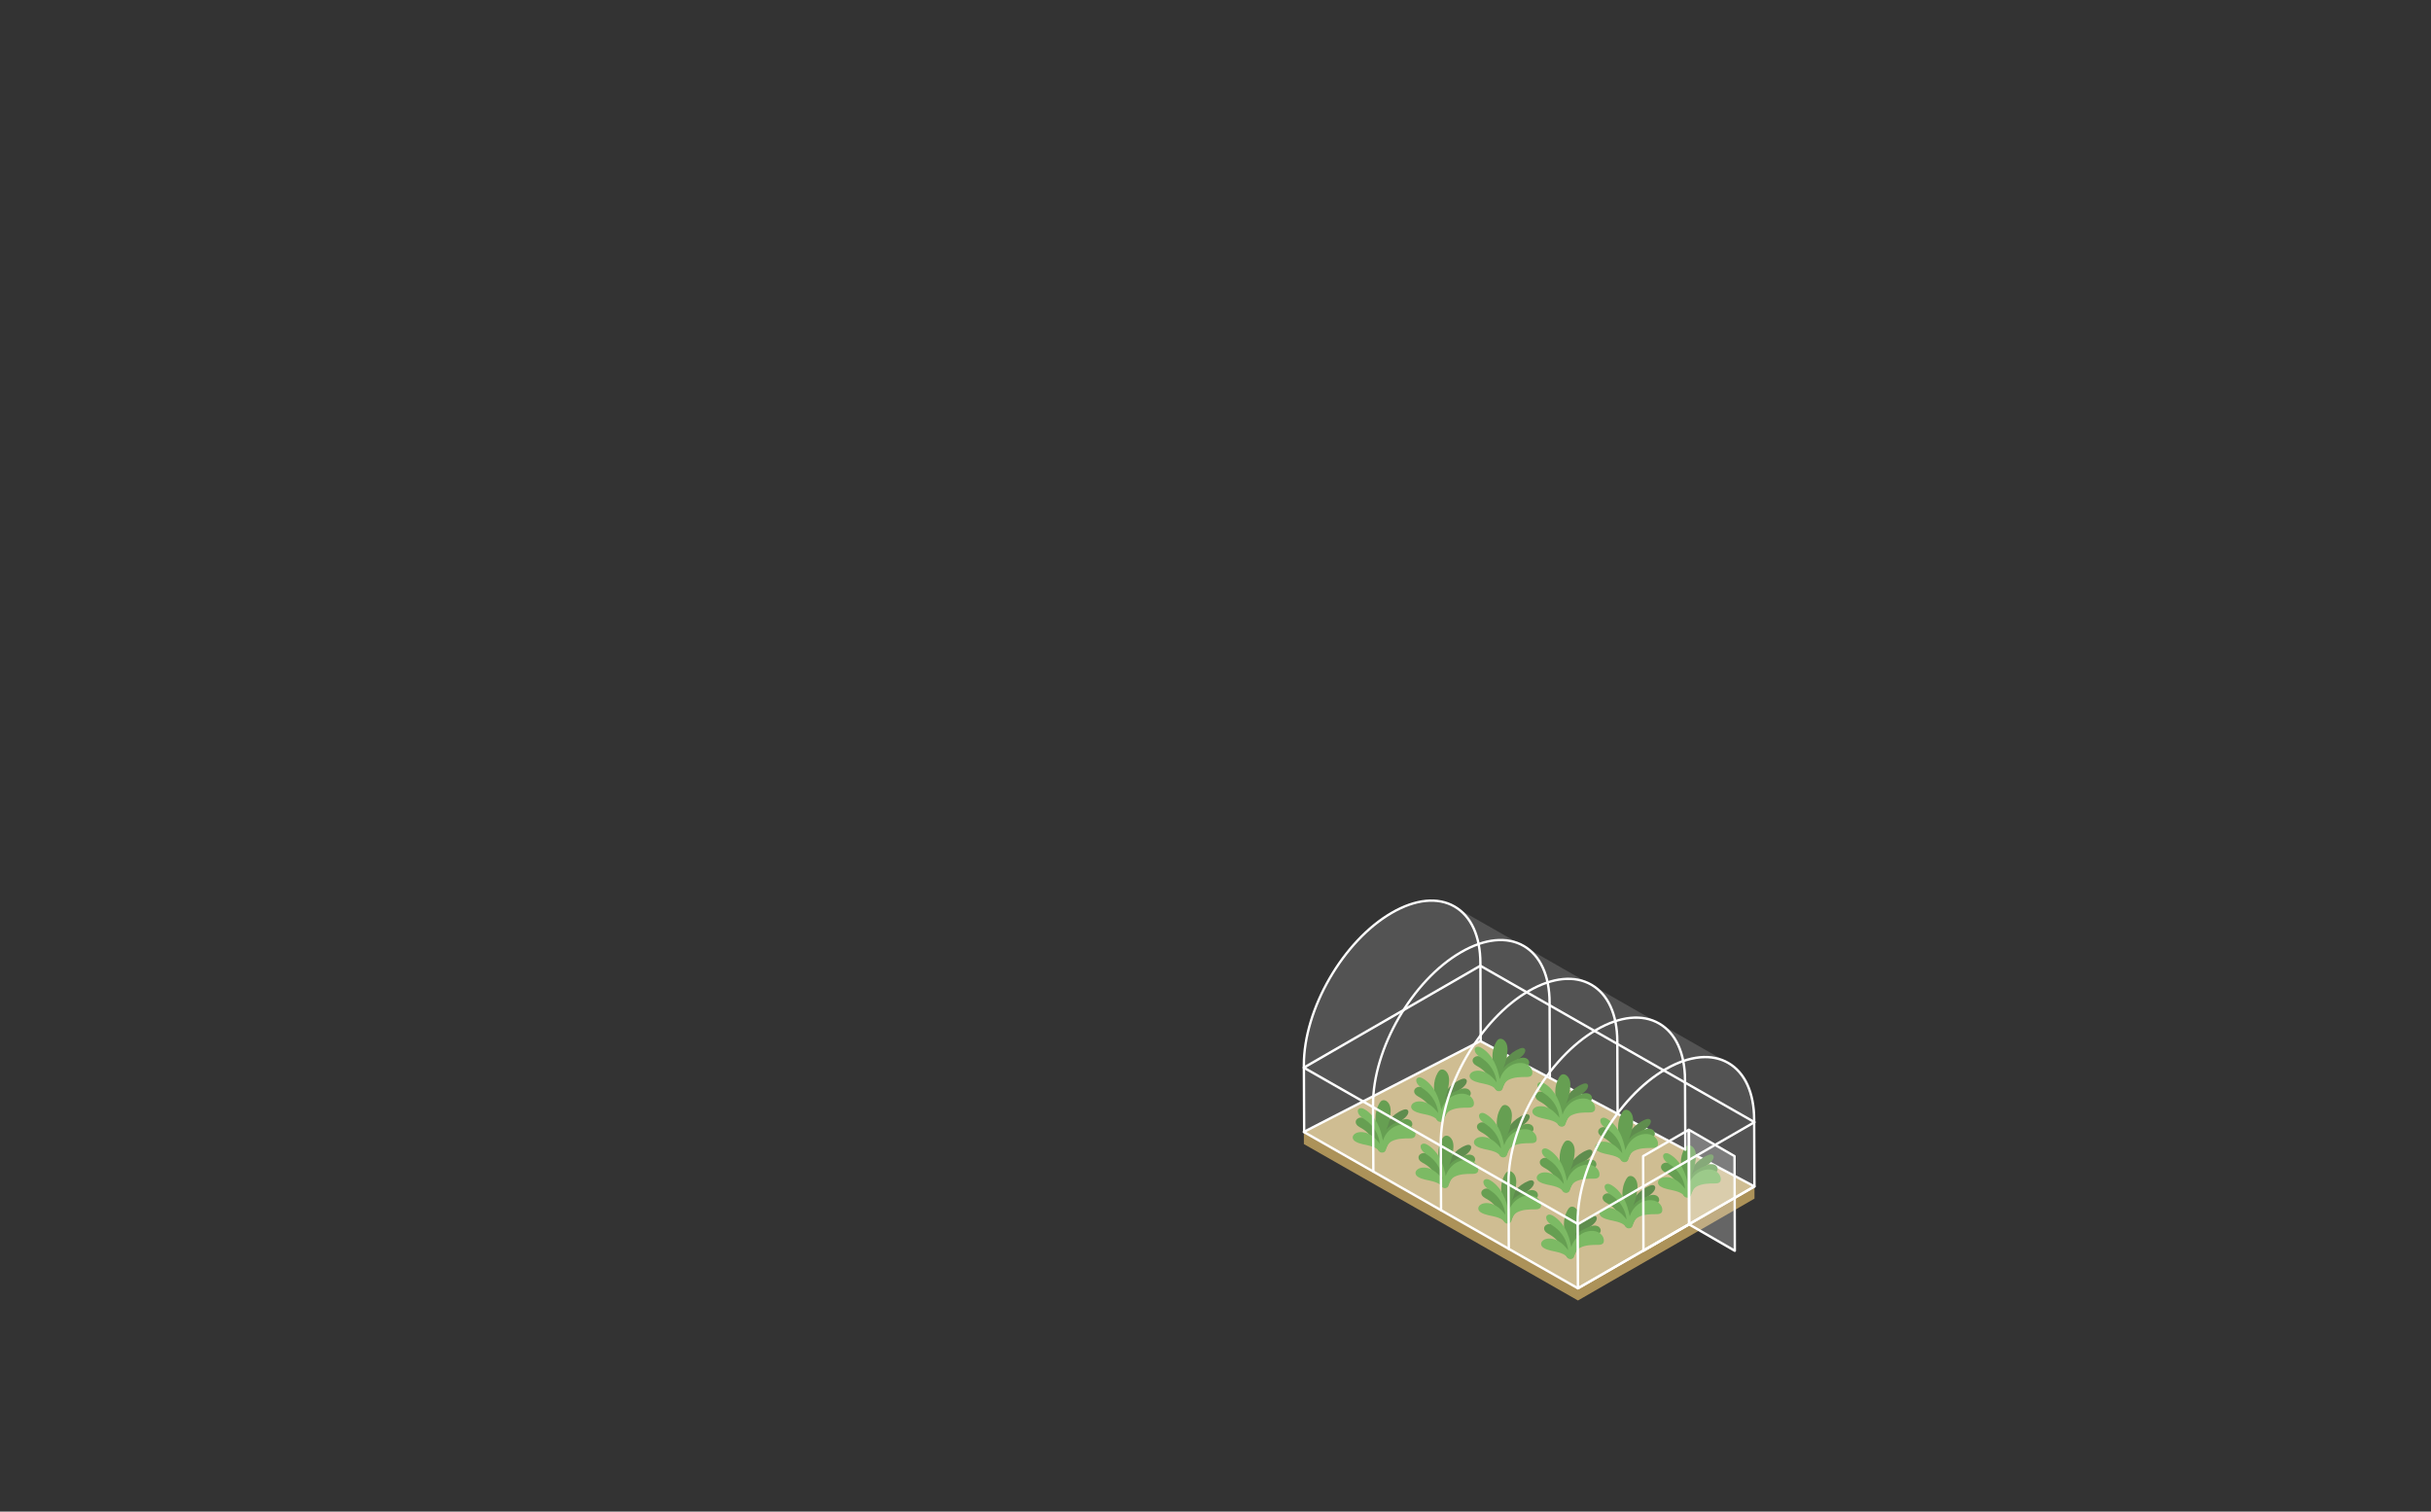 <svg width="513" height="319" viewBox="0 0 513 319" fill="none" xmlns="http://www.w3.org/2000/svg">
<rect x="0" y="0" width="513" height="319" fill="#333333" stroke="none"/>
<path d="M370.24 252.95V250.38L275.15 238.88V241.44L332.99 274.45L370.24 252.95Z" fill="#AC9259"/>
<path d="M370.24 250.38L312.39 219.71L275.15 238.88L332.99 271.89L370.24 250.38Z" fill="#C7B27E"/>
<path d="M332.99 272.14C332.99 272.14 332.9 272.13 332.86 272.11L275.01 239.1C274.93 239.05 274.88 238.97 274.88 238.87C274.88 238.78 274.93 238.69 275.02 238.65L312.27 219.48C312.34 219.44 312.43 219.44 312.5 219.48L370.35 250.16C370.43 250.2 370.48 250.29 370.48 250.38C370.48 250.47 370.43 250.56 370.35 250.6L333.1 272.1C333.1 272.1 333.02 272.13 332.97 272.13L332.99 272.14ZM275.67 238.89L332.99 271.59L369.71 250.39L312.38 219.99L275.67 238.89V238.89Z" fill="white"/>
<path d="M291.53 239.71C291.99 237.28 293.77 235.14 296.07 234.23C296.39 234.11 296.78 234.02 297.03 234.24C297.35 234.52 297.18 235.05 296.92 235.39C296.36 236.13 295.53 236.59 294.78 237.13C293.14 238.28 291.7 239.94 291.43 241.93" fill="#41782D"/>
<path d="M290.07 241.38C289.59 240.02 288.62 238.85 287.37 238.13C287.08 237.96 286.78 237.82 286.52 237.6C286.26 237.38 286.07 237.07 286.09 236.74C286.11 236.26 286.59 235.89 287.07 235.84C287.55 235.79 288.02 235.99 288.45 236.23C289.54 236.85 290.5 237.81 290.82 239.02C290.11 237 289.99 234.71 291.07 232.86C291.23 232.59 291.43 232.32 291.72 232.22C292.08 232.09 292.48 232.25 292.76 232.51C293.49 233.17 293.54 234.29 293.41 235.26C293.27 236.37 292.97 237.45 292.53 238.48C293.21 237.51 294.31 237 295.39 236.54C295.76 236.38 296.14 236.23 296.54 236.18C296.94 236.13 297.37 236.21 297.68 236.46C297.99 236.71 298.15 237.18 297.97 237.55C297.83 237.84 297.53 238.01 297.24 238.16C295.84 238.88 294.3 239.5 293.34 240.75C292.91 241.31 292.63 241.97 292.35 242.62C292.3 242.74 292.24 242.87 292.15 242.96C291.84 243.26 291.33 243.06 290.96 242.86C290.7 242.29 290.26 241.97 290.05 241.38H290.07Z" fill="#4A8E32"/>
<path d="M292.41 242.73C292.23 243.36 291.25 243.4 290.96 242.89C290.62 242.31 289.84 242.03 289.18 241.84C288.1 241.53 286.94 241.47 285.98 240.87C285.8 240.76 285.64 240.6 285.54 240.41C285.21 239.72 285.86 239.17 286.49 239C287.39 238.77 288.36 239 289.16 239.47C289.96 239.94 290.6 240.64 291.17 241.37C290.98 239.41 289.85 237.55 288.24 236.42C287.59 235.96 286.79 235.54 286.57 234.77C286.52 234.58 286.5 234.37 286.59 234.19C286.71 233.95 287 233.83 287.27 233.85C287.54 233.87 287.79 233.99 288.02 234.13C289.14 234.8 290.01 235.84 290.62 236.99C291.23 238.15 291.58 239.42 291.83 240.7C292.33 239.08 293.71 237.71 295.37 237.37C296.09 237.22 296.86 237.25 297.52 237.58C298.18 237.91 298.69 238.57 298.71 239.3C298.71 239.51 298.68 239.73 298.55 239.9C298.31 240.21 297.86 240.24 297.46 240.24C296.2 240.24 294.89 240.26 293.76 240.81C292.93 241.22 292.65 241.95 292.42 242.74L292.41 242.73Z" fill="#64AE47"/>
<path d="M304.78 247.2C305.24 244.77 307.02 242.63 309.32 241.72C309.64 241.6 310.03 241.51 310.28 241.73C310.6 242.01 310.43 242.54 310.17 242.88C309.61 243.62 308.78 244.08 308.03 244.62C306.39 245.77 304.95 247.43 304.68 249.42" fill="#41782D"/>
<path d="M303.32 248.87C302.84 247.51 301.87 246.34 300.62 245.62C300.33 245.45 300.03 245.31 299.77 245.09C299.51 244.87 299.32 244.56 299.34 244.23C299.36 243.75 299.84 243.38 300.32 243.33C300.8 243.28 301.27 243.48 301.7 243.72C302.79 244.34 303.75 245.3 304.07 246.51C303.36 244.49 303.24 242.2 304.32 240.35C304.48 240.08 304.68 239.81 304.97 239.71C305.33 239.58 305.73 239.74 306.01 240C306.74 240.66 306.79 241.78 306.66 242.75C306.52 243.86 306.22 244.94 305.78 245.97C306.46 245 307.56 244.49 308.64 244.03C309.01 243.87 309.39 243.72 309.79 243.67C310.19 243.62 310.62 243.7 310.93 243.95C311.24 244.21 311.4 244.67 311.22 245.04C311.08 245.33 310.78 245.5 310.49 245.65C309.09 246.37 307.55 246.99 306.59 248.24C306.16 248.8 305.88 249.46 305.6 250.11C305.55 250.23 305.49 250.36 305.4 250.45C305.09 250.75 304.58 250.55 304.21 250.35C303.95 249.78 303.51 249.46 303.3 248.87H303.32Z" fill="#4A8E32"/>
<path d="M305.66 250.22C305.48 250.85 304.5 250.89 304.21 250.38C303.87 249.8 303.09 249.52 302.43 249.33C301.35 249.02 300.19 248.96 299.23 248.36C299.05 248.25 298.89 248.09 298.79 247.9C298.46 247.21 299.11 246.66 299.74 246.49C300.64 246.26 301.61 246.49 302.41 246.96C303.21 247.43 303.85 248.13 304.42 248.86C304.23 246.9 303.1 245.04 301.49 243.91C300.84 243.45 300.04 243.03 299.82 242.26C299.77 242.07 299.75 241.86 299.84 241.68C299.96 241.44 300.25 241.32 300.52 241.34C300.79 241.36 301.04 241.48 301.27 241.62C302.39 242.29 303.26 243.33 303.87 244.48C304.48 245.64 304.83 246.91 305.08 248.19C305.58 246.57 306.96 245.2 308.62 244.86C309.34 244.71 310.11 244.74 310.77 245.07C311.43 245.4 311.94 246.06 311.96 246.79C311.96 247 311.93 247.22 311.8 247.39C311.56 247.7 311.11 247.73 310.71 247.73C309.45 247.73 308.14 247.75 307.01 248.3C306.18 248.71 305.9 249.44 305.67 250.23L305.66 250.22Z" fill="#64AE47"/>
<path d="M318.04 254.69C318.5 252.26 320.28 250.12 322.58 249.21C322.9 249.09 323.29 249 323.54 249.22C323.86 249.5 323.69 250.03 323.43 250.37C322.87 251.11 322.04 251.57 321.29 252.11C319.65 253.26 318.21 254.92 317.94 256.91" fill="#41782D"/>
<path d="M316.57 256.36C316.09 255 315.12 253.83 313.87 253.11C313.58 252.94 313.28 252.8 313.02 252.58C312.76 252.36 312.57 252.05 312.59 251.72C312.61 251.24 313.09 250.87 313.57 250.82C314.05 250.77 314.52 250.97 314.95 251.21C316.04 251.83 317 252.79 317.32 254C316.61 251.98 316.49 249.69 317.57 247.84C317.73 247.57 317.93 247.3 318.22 247.2C318.58 247.07 318.98 247.23 319.26 247.49C319.99 248.15 320.04 249.27 319.91 250.24C319.77 251.35 319.47 252.43 319.03 253.46C319.71 252.49 320.81 251.98 321.89 251.52C322.26 251.36 322.64 251.21 323.04 251.16C323.44 251.11 323.87 251.19 324.18 251.44C324.49 251.7 324.65 252.16 324.47 252.53C324.33 252.82 324.03 252.99 323.74 253.14C322.34 253.86 320.8 254.48 319.84 255.73C319.41 256.29 319.13 256.95 318.85 257.6C318.8 257.72 318.74 257.85 318.65 257.94C318.34 258.24 317.83 258.04 317.46 257.84C317.2 257.27 316.76 256.95 316.55 256.36H316.57Z" fill="#4A8E32"/>
<path d="M318.91 257.71C318.73 258.34 317.75 258.38 317.46 257.87C317.12 257.29 316.34 257.01 315.68 256.82C314.6 256.51 313.44 256.45 312.48 255.85C312.3 255.74 312.14 255.58 312.04 255.39C311.71 254.7 312.36 254.15 312.99 253.98C313.89 253.75 314.86 253.98 315.66 254.45C316.46 254.92 317.1 255.62 317.67 256.35C317.48 254.39 316.35 252.53 314.74 251.4C314.09 250.94 313.29 250.52 313.07 249.75C313.02 249.56 313 249.35 313.09 249.17C313.21 248.93 313.5 248.81 313.77 248.83C314.04 248.85 314.29 248.97 314.52 249.11C315.64 249.78 316.51 250.82 317.12 251.97C317.73 253.12 318.08 254.4 318.33 255.68C318.83 254.06 320.21 252.69 321.87 252.35C322.59 252.2 323.36 252.23 324.02 252.56C324.68 252.89 325.19 253.55 325.21 254.28C325.21 254.49 325.18 254.71 325.05 254.88C324.81 255.19 324.36 255.22 323.96 255.22C322.7 255.22 321.39 255.24 320.26 255.79C319.43 256.2 319.15 256.93 318.92 257.72L318.91 257.71Z" fill="#64AE47"/>
<path d="M331.29 262.18C331.75 259.75 333.53 257.61 335.83 256.7C336.15 256.58 336.54 256.49 336.79 256.71C337.11 256.99 336.94 257.52 336.68 257.86C336.12 258.6 335.29 259.06 334.54 259.6C332.9 260.75 331.46 262.41 331.19 264.4" fill="#41782D"/>
<path d="M329.82 263.85C329.34 262.49 328.37 261.32 327.12 260.6C326.83 260.43 326.53 260.29 326.27 260.07C326.02 259.85 325.82 259.54 325.84 259.21C325.86 258.73 326.34 258.36 326.82 258.31C327.3 258.26 327.77 258.46 328.2 258.7C329.29 259.32 330.25 260.28 330.57 261.49C329.86 259.47 329.74 257.18 330.82 255.33C330.98 255.06 331.18 254.79 331.47 254.69C331.83 254.56 332.23 254.72 332.51 254.98C333.24 255.64 333.29 256.76 333.16 257.73C333.02 258.84 332.72 259.92 332.28 260.95C332.96 259.98 334.06 259.47 335.14 259.01C335.51 258.85 335.89 258.7 336.29 258.65C336.69 258.6 337.12 258.68 337.43 258.93C337.74 259.19 337.9 259.65 337.72 260.02C337.58 260.31 337.28 260.48 336.99 260.63C335.59 261.35 334.05 261.97 333.09 263.22C332.66 263.78 332.38 264.44 332.1 265.09C332.05 265.21 331.99 265.34 331.9 265.43C331.59 265.73 331.08 265.53 330.71 265.33C330.45 264.76 330.01 264.44 329.8 263.85H329.82Z" fill="#4A8E32"/>
<path d="M332.16 265.2C331.98 265.83 331 265.87 330.71 265.36C330.37 264.78 329.59 264.5 328.93 264.31C327.85 264 326.69 263.94 325.73 263.34C325.55 263.23 325.39 263.07 325.29 262.88C324.96 262.19 325.61 261.64 326.24 261.47C327.14 261.24 328.11 261.47 328.91 261.94C329.71 262.41 330.35 263.11 330.92 263.84C330.73 261.88 329.6 260.02 327.99 258.89C327.34 258.43 326.54 258.01 326.32 257.24C326.27 257.05 326.25 256.84 326.34 256.66C326.46 256.42 326.75 256.3 327.02 256.32C327.29 256.34 327.54 256.46 327.77 256.6C328.89 257.27 329.76 258.31 330.37 259.46C330.98 260.62 331.33 261.89 331.58 263.17C332.08 261.55 333.46 260.18 335.12 259.84C335.84 259.69 336.61 259.72 337.27 260.05C337.93 260.38 338.44 261.04 338.46 261.77C338.46 261.98 338.43 262.2 338.3 262.37C338.06 262.68 337.61 262.71 337.21 262.71C335.95 262.71 334.64 262.73 333.51 263.28C332.68 263.69 332.4 264.42 332.17 265.21L332.16 265.2Z" fill="#64AE47"/>
<path d="M303.86 233.23C304.32 230.8 306.1 228.66 308.4 227.75C308.72 227.63 309.11 227.54 309.36 227.76C309.68 228.04 309.51 228.57 309.25 228.91C308.69 229.65 307.86 230.11 307.11 230.65C305.47 231.8 304.03 233.46 303.76 235.45" fill="#41782D"/>
<path d="M302.4 234.9C301.92 233.54 300.95 232.37 299.7 231.65C299.41 231.48 299.11 231.34 298.85 231.12C298.59 230.9 298.4 230.59 298.42 230.26C298.44 229.78 298.92 229.41 299.4 229.36C299.88 229.31 300.35 229.51 300.78 229.75C301.87 230.37 302.83 231.33 303.15 232.54C302.44 230.52 302.32 228.23 303.4 226.38C303.56 226.11 303.76 225.84 304.05 225.74C304.41 225.61 304.81 225.77 305.09 226.03C305.82 226.69 305.87 227.81 305.74 228.78C305.6 229.89 305.3 230.97 304.86 232C305.54 231.03 306.64 230.52 307.72 230.06C308.09 229.9 308.47 229.75 308.87 229.7C309.27 229.65 309.7 229.73 310.01 229.98C310.32 230.24 310.48 230.7 310.3 231.07C310.16 231.36 309.86 231.53 309.57 231.68C308.17 232.4 306.63 233.02 305.67 234.27C305.24 234.83 304.96 235.49 304.68 236.14C304.63 236.26 304.57 236.39 304.48 236.48C304.17 236.78 303.66 236.58 303.29 236.38C303.03 235.81 302.59 235.49 302.38 234.9H302.4Z" fill="#4A8E32"/>
<path d="M304.74 236.25C304.56 236.88 303.58 236.92 303.29 236.41C302.95 235.83 302.17 235.55 301.51 235.36C300.43 235.05 299.27 234.99 298.31 234.39C298.13 234.28 297.97 234.12 297.87 233.93C297.54 233.24 298.19 232.69 298.82 232.52C299.72 232.29 300.69 232.52 301.49 232.99C302.29 233.46 302.93 234.16 303.5 234.89C303.31 232.93 302.18 231.07 300.57 229.94C299.92 229.48 299.12 229.06 298.9 228.29C298.85 228.1 298.83 227.89 298.92 227.71C299.04 227.47 299.33 227.35 299.6 227.37C299.87 227.39 300.12 227.51 300.35 227.65C301.47 228.32 302.34 229.36 302.95 230.51C303.56 231.67 303.91 232.94 304.16 234.22C304.66 232.6 306.04 231.23 307.7 230.89C308.42 230.74 309.19 230.77 309.85 231.1C310.51 231.43 311.02 232.09 311.04 232.82C311.04 233.03 311.01 233.25 310.88 233.42C310.64 233.73 310.19 233.76 309.79 233.76C308.53 233.76 307.22 233.78 306.09 234.33C305.26 234.74 304.98 235.47 304.75 236.26L304.74 236.25Z" fill="#64AE47"/>
<path d="M317.12 240.72C317.58 238.29 319.36 236.15 321.66 235.24C321.98 235.12 322.37 235.03 322.62 235.25C322.94 235.53 322.77 236.06 322.51 236.4C321.95 237.14 321.12 237.6 320.37 238.14C318.73 239.29 317.29 240.95 317.02 242.94" fill="#41782D"/>
<path d="M315.65 242.39C315.17 241.03 314.2 239.86 312.95 239.14C312.66 238.97 312.36 238.83 312.1 238.61C311.85 238.39 311.65 238.08 311.67 237.75C311.69 237.27 312.17 236.9 312.65 236.85C313.13 236.8 313.6 237 314.03 237.24C315.12 237.86 316.08 238.82 316.4 240.03C315.69 238.01 315.57 235.72 316.65 233.87C316.81 233.6 317.01 233.33 317.3 233.23C317.66 233.1 318.06 233.26 318.34 233.52C319.07 234.18 319.12 235.3 318.99 236.27C318.85 237.38 318.55 238.46 318.11 239.49C318.79 238.52 319.89 238.01 320.97 237.55C321.34 237.39 321.72 237.24 322.12 237.19C322.52 237.14 322.95 237.22 323.26 237.47C323.57 237.72 323.73 238.19 323.55 238.56C323.41 238.85 323.11 239.02 322.82 239.17C321.42 239.89 319.88 240.51 318.92 241.76C318.49 242.32 318.21 242.98 317.93 243.63C317.88 243.75 317.82 243.88 317.73 243.97C317.42 244.27 316.91 244.07 316.54 243.87C316.28 243.3 315.84 242.98 315.63 242.39H315.65Z" fill="#4A8E32"/>
<path d="M317.99 243.74C317.81 244.37 316.83 244.41 316.54 243.9C316.2 243.32 315.42 243.04 314.76 242.85C313.68 242.54 312.52 242.48 311.56 241.88C311.38 241.77 311.22 241.61 311.12 241.42C310.79 240.73 311.44 240.18 312.07 240.01C312.97 239.78 313.94 240.01 314.74 240.48C315.54 240.95 316.18 241.65 316.75 242.38C316.56 240.42 315.43 238.56 313.82 237.43C313.17 236.97 312.37 236.55 312.15 235.78C312.1 235.59 312.08 235.38 312.17 235.2C312.29 234.96 312.58 234.84 312.85 234.86C313.12 234.88 313.37 235 313.6 235.14C314.72 235.81 315.59 236.85 316.2 238C316.81 239.15 317.16 240.43 317.41 241.71C317.91 240.09 319.29 238.72 320.95 238.38C321.67 238.23 322.44 238.26 323.1 238.59C323.76 238.92 324.27 239.58 324.29 240.31C324.29 240.52 324.26 240.74 324.13 240.91C323.89 241.22 323.44 241.25 323.04 241.25C321.78 241.25 320.47 241.27 319.34 241.82C318.51 242.23 318.23 242.96 318 243.75L317.99 243.74Z" fill="#64AE47"/>
<path d="M330.37 248.21C330.83 245.78 332.61 243.64 334.91 242.73C335.23 242.61 335.62 242.52 335.87 242.74C336.19 243.02 336.02 243.55 335.76 243.89C335.2 244.63 334.37 245.09 333.62 245.63C331.98 246.78 330.54 248.44 330.27 250.43" fill="#41782D"/>
<path d="M328.91 249.88C328.43 248.52 327.46 247.35 326.21 246.63C325.92 246.46 325.62 246.32 325.36 246.1C325.1 245.88 324.91 245.57 324.93 245.24C324.95 244.76 325.43 244.39 325.91 244.34C326.39 244.29 326.86 244.49 327.29 244.73C328.38 245.35 329.34 246.31 329.66 247.52C328.95 245.5 328.83 243.21 329.91 241.36C330.07 241.09 330.27 240.82 330.56 240.72C330.92 240.59 331.32 240.75 331.6 241.01C332.33 241.67 332.38 242.79 332.25 243.76C332.11 244.87 331.81 245.95 331.37 246.98C332.05 246.01 333.15 245.5 334.23 245.04C334.6 244.88 334.98 244.73 335.38 244.68C335.78 244.63 336.21 244.71 336.52 244.96C336.83 245.22 336.99 245.68 336.81 246.05C336.67 246.34 336.37 246.51 336.08 246.66C334.68 247.38 333.14 248 332.18 249.25C331.75 249.81 331.47 250.47 331.19 251.12C331.14 251.24 331.08 251.37 330.99 251.46C330.68 251.76 330.17 251.56 329.8 251.36C329.54 250.79 329.1 250.47 328.89 249.88H328.91Z" fill="#4A8E32"/>
<path d="M331.24 251.23C331.06 251.86 330.08 251.9 329.79 251.39C329.45 250.81 328.67 250.53 328.01 250.34C326.93 250.03 325.77 249.97 324.81 249.37C324.63 249.26 324.47 249.1 324.37 248.91C324.04 248.22 324.69 247.67 325.32 247.5C326.22 247.27 327.19 247.5 327.99 247.97C328.79 248.44 329.43 249.14 330 249.87C329.81 247.91 328.68 246.05 327.07 244.92C326.42 244.46 325.62 244.04 325.4 243.27C325.35 243.08 325.33 242.87 325.42 242.69C325.54 242.45 325.83 242.33 326.1 242.35C326.37 242.37 326.62 242.49 326.85 242.63C327.97 243.3 328.84 244.34 329.45 245.49C330.06 246.65 330.41 247.92 330.66 249.2C331.16 247.58 332.54 246.21 334.2 245.87C334.92 245.72 335.69 245.75 336.35 246.08C337.01 246.41 337.52 247.07 337.54 247.8C337.54 248.01 337.51 248.23 337.38 248.4C337.14 248.71 336.69 248.74 336.29 248.74C335.03 248.74 333.72 248.76 332.59 249.31C331.76 249.72 331.48 250.45 331.25 251.24L331.24 251.23Z" fill="#64AE47"/>
<path d="M343.62 255.7C344.08 253.27 345.86 251.13 348.16 250.22C348.48 250.1 348.87 250.01 349.12 250.23C349.44 250.51 349.27 251.04 349.01 251.38C348.45 252.12 347.62 252.58 346.87 253.12C345.23 254.27 343.79 255.93 343.52 257.92" fill="#41782D"/>
<path d="M342.16 257.37C341.68 256.01 340.71 254.84 339.46 254.12C339.17 253.95 338.87 253.81 338.61 253.59C338.35 253.37 338.16 253.06 338.18 252.73C338.2 252.25 338.68 251.88 339.16 251.83C339.64 251.78 340.11 251.98 340.54 252.22C341.63 252.84 342.59 253.8 342.91 255.01C342.2 252.99 342.08 250.7 343.16 248.85C343.32 248.58 343.52 248.31 343.81 248.21C344.17 248.08 344.57 248.24 344.85 248.5C345.58 249.16 345.63 250.28 345.5 251.25C345.36 252.36 345.06 253.44 344.62 254.47C345.3 253.5 346.4 252.99 347.48 252.53C347.85 252.37 348.23 252.22 348.63 252.17C349.03 252.12 349.46 252.2 349.77 252.45C350.08 252.7 350.24 253.17 350.06 253.54C349.92 253.83 349.62 254 349.33 254.15C347.93 254.87 346.39 255.49 345.43 256.74C345 257.3 344.72 257.96 344.44 258.61C344.39 258.73 344.33 258.86 344.24 258.95C343.93 259.25 343.42 259.05 343.05 258.85C342.79 258.28 342.35 257.96 342.14 257.37H342.16Z" fill="#4A8E32"/>
<path d="M344.49 258.72C344.31 259.35 343.33 259.39 343.04 258.88C342.7 258.3 341.92 258.02 341.26 257.83C340.18 257.52 339.02 257.46 338.06 256.86C337.88 256.75 337.72 256.59 337.62 256.4C337.29 255.71 337.94 255.16 338.57 254.99C339.47 254.76 340.44 254.99 341.24 255.46C342.04 255.93 342.68 256.63 343.25 257.36C343.06 255.4 341.93 253.54 340.32 252.41C339.67 251.95 338.87 251.53 338.65 250.76C338.6 250.57 338.58 250.36 338.67 250.18C338.79 249.94 339.08 249.82 339.35 249.84C339.62 249.86 339.87 249.98 340.1 250.12C341.22 250.79 342.09 251.83 342.7 252.98C343.31 254.14 343.66 255.41 343.91 256.69C344.41 255.07 345.79 253.7 347.45 253.36C348.17 253.21 348.94 253.24 349.6 253.57C350.26 253.9 350.77 254.56 350.79 255.29C350.79 255.5 350.76 255.72 350.63 255.89C350.39 256.2 349.94 256.23 349.54 256.23C348.28 256.23 346.97 256.25 345.84 256.8C345.01 257.21 344.73 257.94 344.5 258.73L344.49 258.72Z" fill="#64AE47"/>
<path d="M316.2 226.75C316.66 224.32 318.44 222.18 320.74 221.27C321.06 221.15 321.45 221.06 321.7 221.28C322.02 221.56 321.85 222.09 321.59 222.43C321.03 223.17 320.2 223.63 319.45 224.17C317.81 225.32 316.37 226.98 316.1 228.97" fill="#41782D"/>
<path d="M314.73 228.42C314.25 227.06 313.28 225.89 312.03 225.17C311.74 225 311.44 224.86 311.18 224.64C310.93 224.42 310.73 224.11 310.75 223.78C310.77 223.3 311.25 222.93 311.73 222.88C312.21 222.83 312.68 223.03 313.11 223.27C314.2 223.89 315.16 224.85 315.48 226.06C314.77 224.04 314.65 221.75 315.73 219.9C315.89 219.63 316.09 219.36 316.38 219.26C316.74 219.13 317.14 219.29 317.42 219.55C318.15 220.21 318.2 221.33 318.07 222.3C317.93 223.41 317.63 224.49 317.19 225.52C317.87 224.55 318.97 224.04 320.05 223.58C320.42 223.42 320.8 223.27 321.2 223.22C321.6 223.17 322.03 223.25 322.34 223.5C322.65 223.75 322.81 224.22 322.63 224.59C322.49 224.88 322.19 225.05 321.9 225.2C320.5 225.92 318.96 226.54 318 227.79C317.57 228.35 317.29 229.01 317.01 229.66C316.96 229.78 316.9 229.91 316.81 230C316.5 230.3 315.99 230.1 315.62 229.9C315.36 229.33 314.92 229.01 314.71 228.42H314.73Z" fill="#4A8E32"/>
<path d="M317.07 229.77C316.89 230.4 315.91 230.44 315.62 229.93C315.28 229.35 314.5 229.07 313.84 228.88C312.76 228.57 311.6 228.51 310.64 227.91C310.46 227.8 310.3 227.64 310.2 227.45C309.87 226.76 310.52 226.21 311.15 226.04C312.05 225.81 313.02 226.04 313.82 226.51C314.62 226.98 315.26 227.68 315.83 228.41C315.64 226.45 314.51 224.59 312.9 223.46C312.25 223 311.45 222.58 311.23 221.81C311.18 221.62 311.16 221.41 311.25 221.23C311.37 220.99 311.66 220.87 311.93 220.89C312.2 220.91 312.45 221.03 312.68 221.17C313.8 221.84 314.67 222.88 315.28 224.03C315.89 225.19 316.24 226.46 316.49 227.74C316.99 226.12 318.37 224.75 320.03 224.41C320.75 224.26 321.52 224.29 322.18 224.62C322.84 224.95 323.35 225.61 323.37 226.34C323.37 226.55 323.34 226.77 323.21 226.94C322.97 227.25 322.52 227.28 322.12 227.28C320.86 227.28 319.55 227.3 318.42 227.85C317.59 228.26 317.31 228.99 317.08 229.78L317.07 229.77Z" fill="#64AE47"/>
<path d="M329.45 234.24C329.91 231.81 331.69 229.67 333.99 228.76C334.31 228.64 334.7 228.55 334.95 228.77C335.27 229.05 335.1 229.58 334.84 229.92C334.28 230.66 333.45 231.12 332.7 231.66C331.06 232.81 329.62 234.47 329.35 236.46" fill="#41782D"/>
<path d="M327.99 235.91C327.51 234.55 326.54 233.38 325.29 232.66C325 232.49 324.7 232.35 324.44 232.13C324.18 231.91 323.99 231.6 324.01 231.27C324.03 230.79 324.51 230.42 324.99 230.37C325.47 230.32 325.94 230.52 326.37 230.76C327.46 231.38 328.42 232.34 328.74 233.55C328.03 231.53 327.91 229.24 328.99 227.39C329.15 227.12 329.35 226.85 329.64 226.75C330 226.62 330.4 226.78 330.68 227.04C331.41 227.7 331.46 228.82 331.33 229.79C331.19 230.9 330.89 231.98 330.45 233.01C331.13 232.04 332.23 231.53 333.31 231.07C333.68 230.91 334.06 230.76 334.46 230.71C334.86 230.66 335.29 230.74 335.6 230.99C335.91 231.25 336.07 231.71 335.89 232.08C335.75 232.37 335.45 232.54 335.16 232.69C333.76 233.41 332.22 234.03 331.26 235.28C330.83 235.84 330.55 236.5 330.27 237.15C330.22 237.27 330.16 237.4 330.07 237.49C329.76 237.79 329.25 237.59 328.88 237.39C328.62 236.82 328.18 236.5 327.97 235.91H327.99Z" fill="#4A8E32"/>
<path d="M330.32 237.26C330.14 237.89 329.16 237.93 328.87 237.42C328.53 236.84 327.75 236.56 327.09 236.37C326.01 236.06 324.85 236 323.89 235.4C323.71 235.29 323.55 235.13 323.45 234.94C323.12 234.25 323.77 233.7 324.4 233.53C325.3 233.3 326.27 233.53 327.07 234C327.87 234.47 328.51 235.17 329.08 235.9C328.89 233.94 327.76 232.08 326.15 230.95C325.5 230.49 324.7 230.07 324.48 229.3C324.43 229.11 324.41 228.9 324.5 228.72C324.62 228.48 324.91 228.36 325.18 228.38C325.45 228.4 325.7 228.52 325.93 228.66C327.05 229.33 327.92 230.37 328.53 231.52C329.14 232.68 329.49 233.95 329.74 235.23C330.24 233.61 331.62 232.24 333.28 231.9C334 231.75 334.77 231.78 335.43 232.11C336.09 232.44 336.6 233.1 336.62 233.83C336.62 234.04 336.59 234.26 336.46 234.43C336.22 234.74 335.77 234.77 335.37 234.77C334.11 234.77 332.8 234.79 331.67 235.34C330.84 235.75 330.56 236.48 330.33 237.27L330.32 237.26Z" fill="#64AE47"/>
<path d="M342.7 241.73C343.16 239.3 344.94 237.16 347.24 236.25C347.56 236.13 347.95 236.04 348.2 236.26C348.52 236.54 348.35 237.07 348.09 237.41C347.53 238.15 346.7 238.61 345.95 239.15C344.31 240.3 342.87 241.96 342.6 243.95" fill="#41782D"/>
<path d="M341.24 243.4C340.76 242.04 339.79 240.87 338.54 240.15C338.25 239.98 337.95 239.84 337.69 239.62C337.43 239.4 337.24 239.09 337.26 238.76C337.28 238.28 337.76 237.91 338.24 237.86C338.72 237.81 339.19 238.01 339.62 238.25C340.71 238.87 341.67 239.83 341.99 241.04C341.28 239.02 341.16 236.73 342.24 234.88C342.4 234.61 342.6 234.34 342.89 234.24C343.25 234.11 343.65 234.27 343.93 234.53C344.66 235.19 344.71 236.31 344.58 237.28C344.44 238.39 344.14 239.47 343.7 240.5C344.38 239.53 345.48 239.02 346.56 238.56C346.93 238.4 347.31 238.25 347.71 238.2C348.11 238.15 348.54 238.23 348.85 238.48C349.16 238.73 349.32 239.2 349.14 239.57C349 239.86 348.7 240.03 348.41 240.18C347.01 240.9 345.47 241.52 344.51 242.77C344.08 243.33 343.8 243.99 343.52 244.64C343.47 244.76 343.41 244.89 343.32 244.98C343.01 245.28 342.5 245.08 342.13 244.88C341.87 244.31 341.43 243.99 341.22 243.4H341.24Z" fill="#4A8E32"/>
<path d="M343.58 244.75C343.4 245.38 342.42 245.42 342.13 244.91C341.79 244.33 341.01 244.05 340.35 243.86C339.27 243.55 338.11 243.49 337.15 242.89C336.97 242.78 336.81 242.62 336.71 242.43C336.38 241.74 337.03 241.19 337.66 241.02C338.56 240.79 339.53 241.02 340.33 241.49C341.13 241.96 341.77 242.66 342.34 243.39C342.15 241.43 341.02 239.57 339.41 238.44C338.76 237.98 337.96 237.56 337.74 236.79C337.69 236.6 337.67 236.39 337.76 236.21C337.88 235.97 338.17 235.85 338.44 235.87C338.71 235.89 338.96 236.01 339.19 236.15C340.31 236.82 341.18 237.86 341.79 239.01C342.4 240.16 342.75 241.44 343 242.72C343.5 241.1 344.88 239.73 346.54 239.39C347.26 239.24 348.03 239.27 348.69 239.6C349.35 239.93 349.86 240.59 349.88 241.32C349.88 241.53 349.85 241.75 349.72 241.92C349.48 242.23 349.03 242.26 348.63 242.26C347.37 242.26 346.06 242.28 344.93 242.83C344.1 243.24 343.82 243.97 343.59 244.76L343.58 244.75Z" fill="#64AE47"/>
<path d="M355.95 249.22C356.41 246.79 358.19 244.65 360.49 243.74C360.81 243.62 361.2 243.53 361.45 243.75C361.77 244.03 361.6 244.56 361.34 244.9C360.78 245.64 359.95 246.1 359.2 246.64C357.56 247.79 356.12 249.45 355.85 251.44" fill="#41782D"/>
<path d="M354.49 250.89C354.01 249.53 353.04 248.36 351.79 247.64C351.5 247.47 351.2 247.33 350.94 247.11C350.69 246.89 350.49 246.58 350.51 246.25C350.53 245.77 351.01 245.4 351.49 245.35C351.97 245.3 352.44 245.5 352.87 245.74C353.96 246.36 354.92 247.32 355.24 248.53C354.53 246.51 354.41 244.22 355.49 242.37C355.65 242.1 355.85 241.83 356.14 241.73C356.5 241.6 356.9 241.76 357.18 242.02C357.91 242.68 357.96 243.8 357.83 244.77C357.69 245.88 357.39 246.96 356.95 247.99C357.63 247.02 358.73 246.51 359.81 246.05C360.18 245.89 360.56 245.74 360.96 245.69C361.36 245.64 361.79 245.72 362.1 245.97C362.41 246.23 362.57 246.69 362.39 247.06C362.25 247.35 361.95 247.52 361.66 247.67C360.26 248.39 358.72 249.01 357.76 250.26C357.33 250.82 357.05 251.48 356.77 252.13C356.72 252.25 356.66 252.38 356.57 252.47C356.26 252.77 355.75 252.57 355.38 252.37C355.12 251.8 354.68 251.48 354.47 250.89H354.49Z" fill="#4A8E32"/>
<path d="M356.83 252.24C356.65 252.87 355.67 252.91 355.38 252.4C355.04 251.82 354.26 251.54 353.6 251.35C352.52 251.04 351.36 250.98 350.4 250.38C350.22 250.27 350.06 250.11 349.96 249.92C349.63 249.23 350.28 248.68 350.91 248.51C351.81 248.28 352.78 248.51 353.58 248.98C354.38 249.45 355.02 250.15 355.59 250.88C355.4 248.92 354.27 247.06 352.66 245.93C352.01 245.47 351.21 245.05 350.99 244.28C350.94 244.09 350.92 243.88 351.01 243.7C351.13 243.46 351.42 243.34 351.69 243.36C351.96 243.38 352.21 243.5 352.44 243.64C353.56 244.31 354.43 245.35 355.04 246.5C355.65 247.66 356 248.93 356.25 250.21C356.75 248.59 358.13 247.22 359.79 246.88C360.51 246.73 361.28 246.76 361.94 247.09C362.6 247.42 363.11 248.08 363.13 248.81C363.13 249.02 363.1 249.24 362.97 249.41C362.73 249.72 362.28 249.75 361.88 249.75C360.62 249.75 359.31 249.77 358.18 250.32C357.35 250.73 357.07 251.46 356.84 252.25L356.83 252.24Z" fill="#64AE47"/>
<g opacity="0.4">
<path opacity="0.4" d="M351.49 225.64C361.77 219.7 370.14 224.47 370.17 236.29L370.23 250.39L332.98 271.89L332.92 257.79C332.89 245.97 341.2 231.58 351.48 225.64H351.49Z" fill="#FDFDFD"/>
</g>
<g opacity="0.4">
<path opacity="0.4" d="M306.9 191.33C303.51 189.36 298.82 189.64 293.65 192.63C283.37 198.57 275.05 212.96 275.09 224.78L275.15 238.88L333 271.89L332.94 257.79C332.91 245.97 341.22 231.58 351.5 225.64C356.68 222.65 361.36 222.37 364.75 224.34L306.9 191.33Z" fill="#FDFDFD"/>
</g>
<path d="M332.99 258.57C332.99 258.57 332.9 258.56 332.86 258.54L275.01 225.53C274.93 225.49 274.88 225.4 274.88 225.31C274.88 225.22 274.93 225.14 275.01 225.09L312.26 203.59C312.34 203.55 312.43 203.54 312.51 203.59L370.36 236.6C370.44 236.64 370.49 236.73 370.49 236.82C370.49 236.91 370.44 236.99 370.36 237.04L333.11 258.54C333.11 258.54 333.03 258.57 332.98 258.57H332.99ZM275.65 225.31L332.99 258.03L369.73 236.82L312.39 204.1L275.65 225.31V225.31Z" fill="white"/>
<path d="M318.39 263.82C318.25 263.82 318.14 263.71 318.14 263.57L318.08 249.47C318.05 237.59 326.43 223.07 336.77 217.1C341.84 214.17 346.63 213.7 350.24 215.78C353.83 217.85 355.82 222.17 355.83 227.96L355.89 242.63C355.89 242.77 355.78 242.88 355.64 242.88C355.5 242.88 355.39 242.77 355.39 242.63L355.33 227.96C355.31 222.36 353.42 218.19 349.99 216.21C346.54 214.22 341.93 214.69 337.02 217.53C326.82 223.42 318.55 237.74 318.58 249.46L318.64 263.56C318.64 263.7 318.53 263.81 318.39 263.81V263.82Z" fill="white"/>
<path d="M304.1 255.64C303.96 255.64 303.85 255.53 303.85 255.39L303.79 241.29C303.76 229.41 312.14 214.89 322.48 208.92C327.55 205.99 332.34 205.52 335.95 207.6C339.54 209.67 341.53 213.99 341.54 219.78L341.6 235.06C341.6 235.2 341.49 235.31 341.35 235.31C341.21 235.31 341.1 235.2 341.1 235.06L341.04 219.78C341.02 214.18 339.13 210.01 335.7 208.03C332.25 206.04 327.64 206.51 322.73 209.35C312.53 215.24 304.26 229.56 304.29 241.28L304.35 255.38C304.35 255.52 304.24 255.63 304.1 255.63V255.64Z" fill="white"/>
<path d="M289.81 247.45C289.67 247.45 289.56 247.34 289.56 247.2L289.5 233.1C289.47 221.22 297.85 206.7 308.19 200.73C313.26 197.8 318.05 197.33 321.66 199.41C325.25 201.48 327.24 205.8 327.25 211.59L327.31 227.47C327.31 227.61 327.2 227.72 327.06 227.72C326.92 227.72 326.81 227.61 326.81 227.47L326.75 211.59C326.73 205.99 324.84 201.82 321.41 199.84C317.96 197.85 313.35 198.32 308.44 201.16C298.24 207.05 289.97 221.37 290 233.09L290.06 247.19C290.06 247.33 289.95 247.44 289.81 247.44V247.45Z" fill="white"/>
<path d="M275.21 239.13C275.07 239.13 274.96 239.02 274.96 238.88L274.9 224.78C274.87 212.9 283.25 198.38 293.59 192.41C298.66 189.48 303.45 189.01 307.06 191.09C310.65 193.16 312.64 197.48 312.65 203.27L312.71 219.7C312.71 219.84 312.6 219.95 312.46 219.95C312.32 219.95 312.21 219.84 312.21 219.7L312.15 203.27C312.13 197.67 310.24 193.5 306.81 191.52C303.36 189.53 298.75 190 293.84 192.84C283.64 198.73 275.37 213.05 275.4 224.77L275.46 238.87C275.46 239.01 275.35 239.12 275.21 239.12V239.13Z" fill="white"/>
<path d="M346.81 264.21C346.81 264.21 346.72 264.2 346.68 264.18C346.6 264.13 346.55 264.05 346.55 263.96L346.49 243.99C346.49 243.9 346.54 243.82 346.62 243.77L356.23 238.22C356.31 238.17 356.4 238.17 356.48 238.22C356.56 238.27 356.61 238.35 356.61 238.44L356.67 258.41C356.67 258.5 356.62 258.58 356.54 258.63L346.93 264.18C346.93 264.18 346.85 264.21 346.8 264.21H346.81ZM347 244.13L347.06 263.52L356.17 258.26L356.11 238.87L347 244.13Z" fill="white"/>
<g opacity="0.5">
<path opacity="0.5" d="M356.42 238.43L356.48 258.41L366.09 263.96L366.03 243.98L356.42 238.43Z" fill="#FDFDFD"/>
</g>
<path d="M366.09 264.21C366.09 264.21 366 264.2 365.96 264.18L356.35 258.63C356.27 258.58 356.22 258.5 356.22 258.41L356.16 238.44C356.16 238.35 356.21 238.27 356.29 238.22C356.37 238.17 356.47 238.17 356.54 238.22L366.15 243.77C366.23 243.82 366.28 243.9 366.28 243.99L366.34 263.96C366.34 264.05 366.29 264.13 366.21 264.18C366.17 264.2 366.13 264.21 366.08 264.21H366.09ZM356.73 258.26L365.84 263.52L365.78 244.13L356.67 238.87L356.73 258.26Z" fill="white"/>
<path d="M332.99 272.14C332.99 272.14 332.9 272.13 332.86 272.11C332.78 272.06 332.73 271.98 332.73 271.89L332.67 257.79C332.64 245.91 341.02 231.39 351.36 225.42C356.43 222.49 361.22 222.02 364.83 224.1C368.42 226.17 370.41 230.49 370.42 236.28L370.48 250.38C370.48 250.47 370.43 250.55 370.35 250.6L333.1 272.1C333.1 272.1 333.02 272.13 332.97 272.13L332.99 272.14ZM359.85 223.33C357.33 223.33 354.53 224.18 351.62 225.86C341.42 231.75 333.15 246.07 333.18 257.79L333.24 271.45L369.98 250.24L369.92 236.29C369.9 230.69 368.01 226.52 364.58 224.54C363.17 223.73 361.57 223.33 359.84 223.33H359.85Z" fill="white"/>
</svg>
